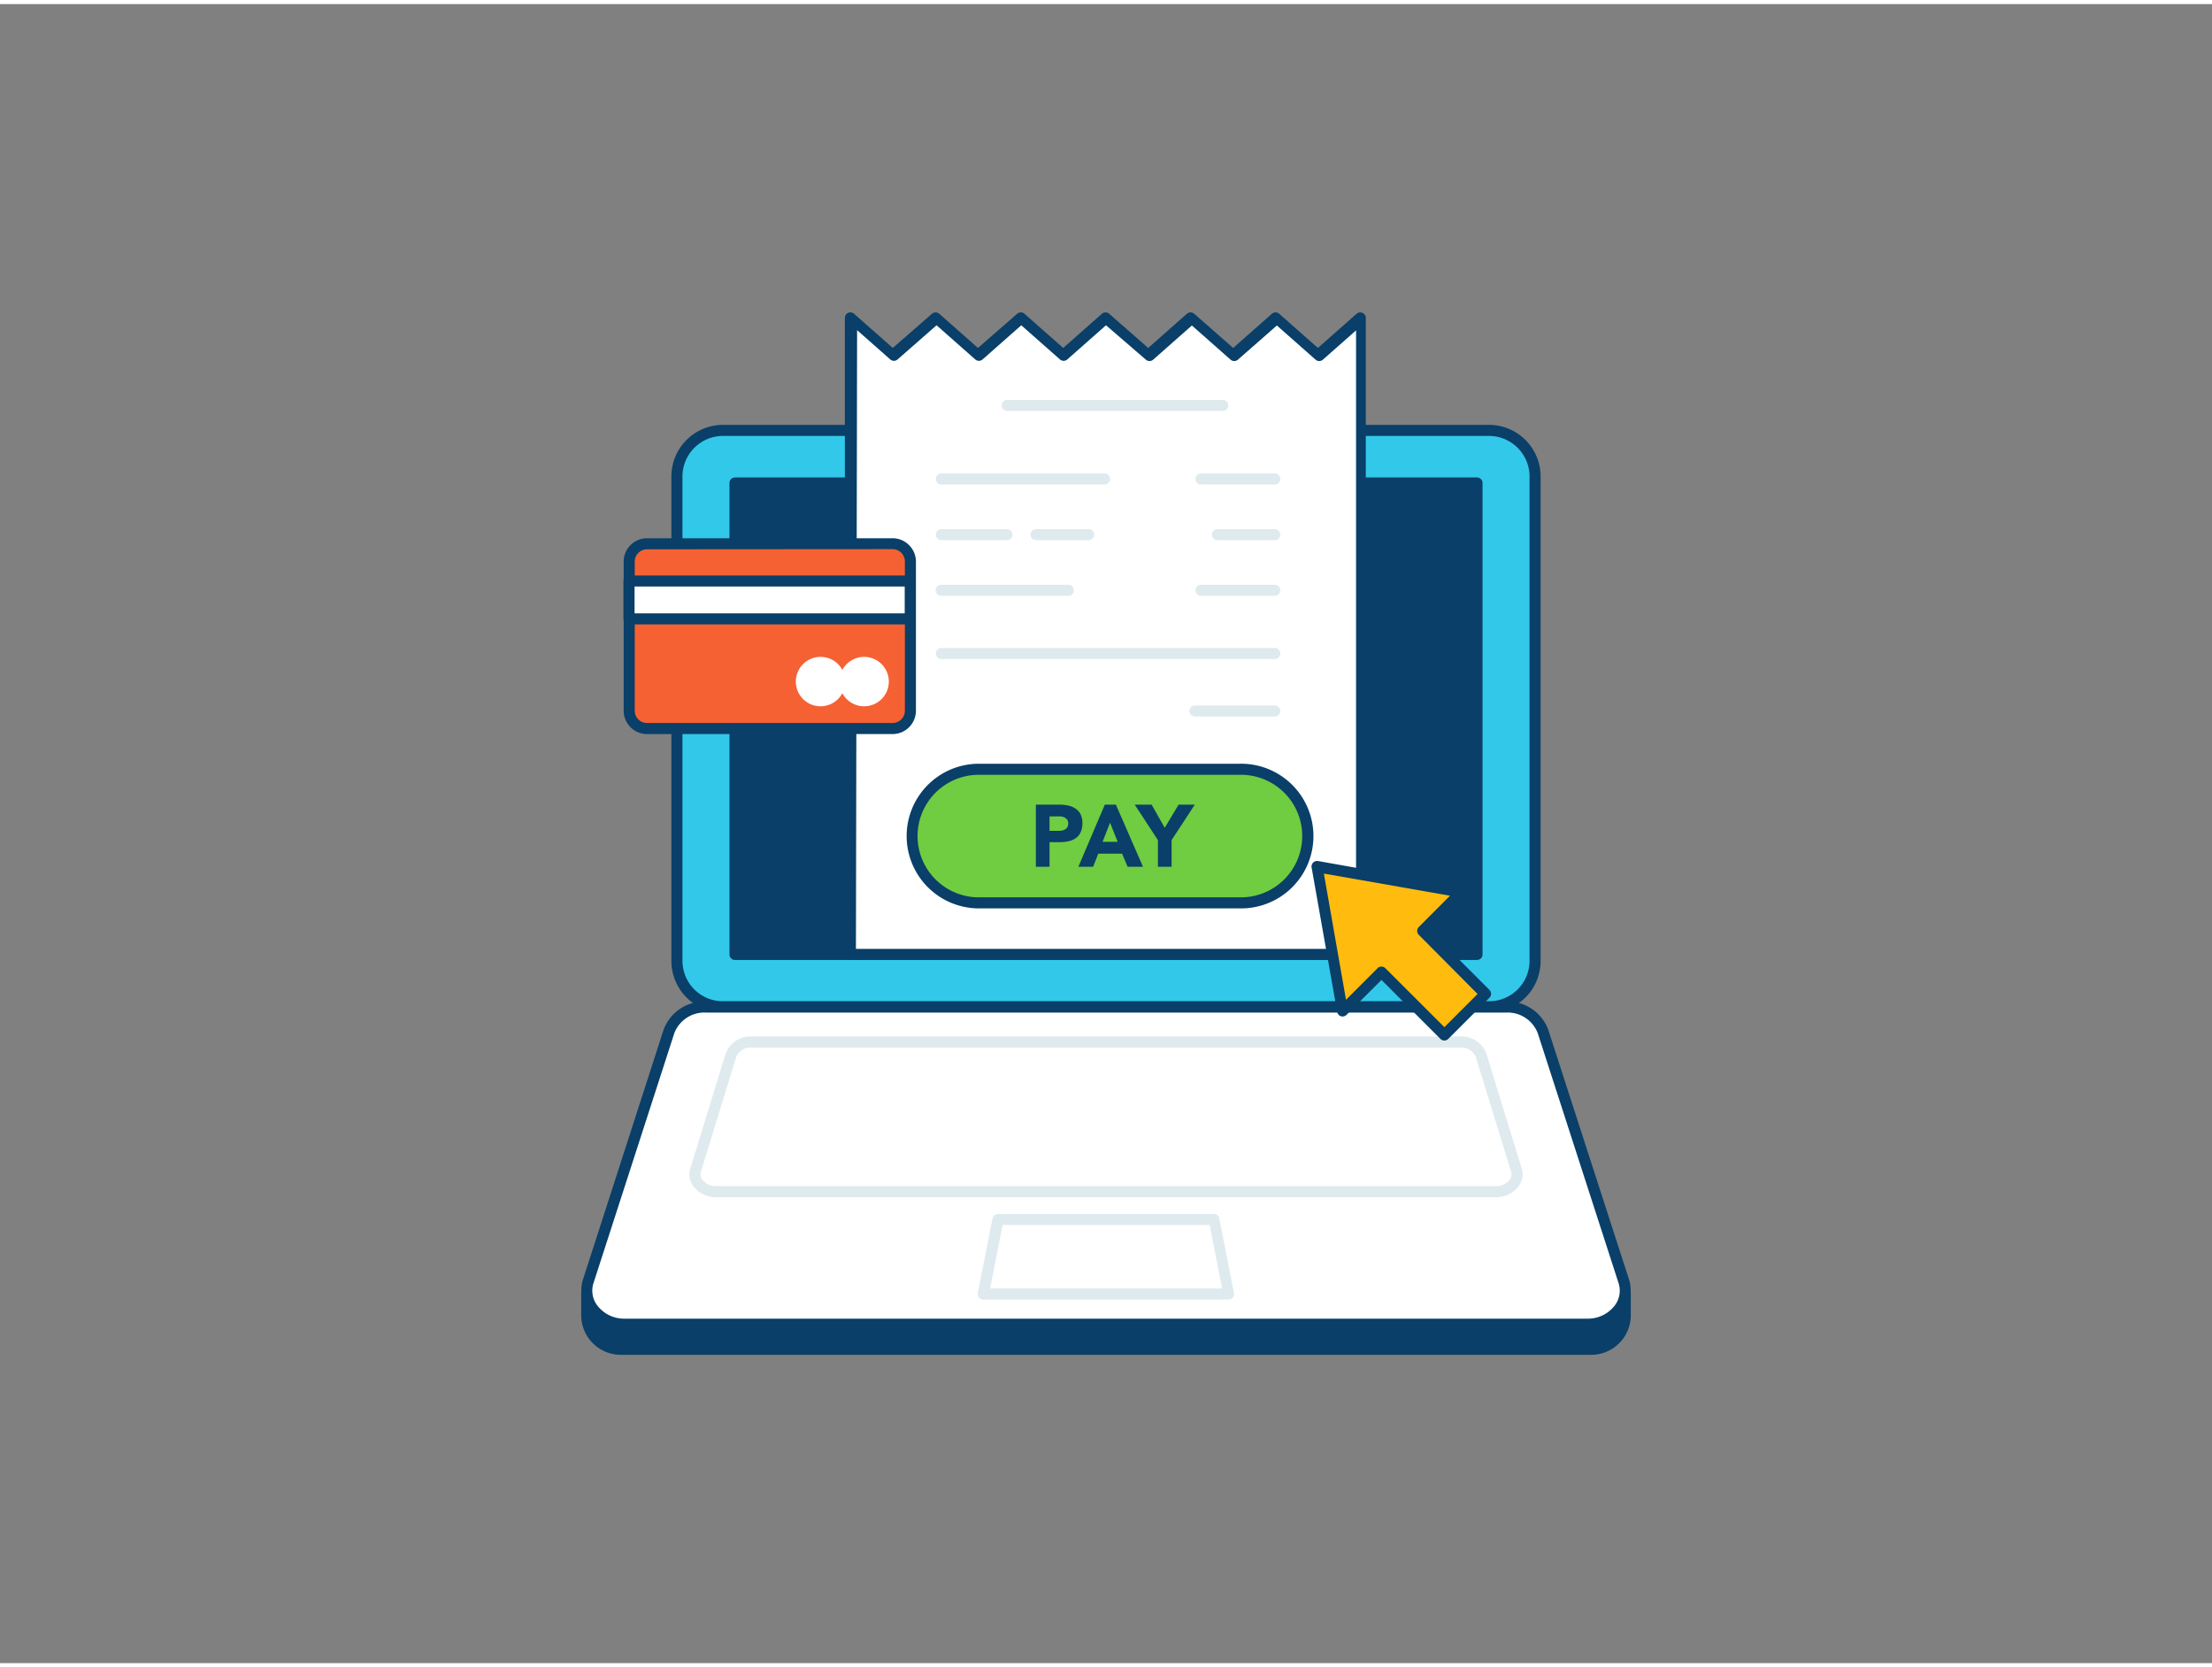 <svg xmlns="http://www.w3.org/2000/svg" viewBox="0 0 400 300" width="406" height="306" class="illustration styles_illustrationTablet__1DWOa"><rect x="0" y="0" width="400" height="300" fill="#808080" stroke="none"/><g id="_294_online_payment_outline" data-name="#294_online_payment_outline"><path d="M106.1,233.25H293.9a0,0,0,0,1,0,0v3.84a6.17,6.17,0,0,1-6.17,6.17H112.27a6.17,6.17,0,0,1-6.17-6.17v-3.84A0,0,0,0,1,106.1,233.25Z" fill="#093f68"></path><path d="M287.73,244.25H112.27a7.17,7.17,0,0,1-7.17-7.16v-3.84a1,1,0,0,1,1-1H293.9a1,1,0,0,1,1,1v3.84A7.17,7.17,0,0,1,287.73,244.25Zm-180.63-10v2.84a5.17,5.17,0,0,0,5.17,5.16H287.73a5.17,5.17,0,0,0,5.17-5.16v-2.84Z" fill="#093f68"></path><rect x="122.41" y="77.09" width="155.18" height="104.28" rx="8.33" fill="#32c8ea"></rect><path d="M269.26,182.36H130.74a9.33,9.33,0,0,1-9.33-9.32V85.41a9.33,9.33,0,0,1,9.33-9.32H269.26a9.33,9.33,0,0,1,9.33,9.32V173A9.33,9.33,0,0,1,269.26,182.36ZM130.74,78.09a7.34,7.34,0,0,0-7.33,7.32V173a7.33,7.33,0,0,0,7.33,7.32H269.26a7.33,7.33,0,0,0,7.33-7.32V85.41a7.34,7.34,0,0,0-7.33-7.32Z" fill="#093f68"></path><path d="M272.42,181.36H127.58a6.79,6.79,0,0,0-6.59,4.41L106.37,231c-1.25,3.89,2,7.76,6.6,7.76H287c4.56,0,7.85-3.87,6.6-7.76L279,185.77A6.79,6.79,0,0,0,272.42,181.36Z" fill="#fff"></path><path d="M287,239.71H113a8.09,8.09,0,0,1-6.58-3.21,6.49,6.49,0,0,1-1-5.86L120,185.46a7.84,7.84,0,0,1,7.55-5.1H272.42a7.84,7.84,0,0,1,7.55,5.1l14.61,45.18a6.49,6.49,0,0,1-1,5.86A8.09,8.09,0,0,1,287,239.71ZM127.58,182.36a5.82,5.82,0,0,0-5.64,3.72l-14.61,45.18a4.43,4.43,0,0,0,.68,4.07,6.09,6.09,0,0,0,5,2.38H287a6.09,6.09,0,0,0,5-2.38,4.43,4.43,0,0,0,.68-4.07l-14.61-45.18a5.82,5.82,0,0,0-5.64-3.72Z" fill="#093f68"></path><rect x="132.91" y="86.6" width="134.17" height="85.25" fill="#093f68"></rect><path d="M267.09,172.85H132.91a1,1,0,0,1-1-1V86.6a1,1,0,0,1,1-1H267.09a1,1,0,0,1,1,1v85.25A1,1,0,0,1,267.09,172.85Zm-133.18-2H266.09V87.6H133.91Z" fill="#093f68"></path><path d="M270.45,215.75H129.55a5.07,5.07,0,0,1-4.13-1.94,3.6,3.6,0,0,1-.59-3.26l6.39-20.78a4.81,4.81,0,0,1,4.72-3.09H264.06a4.81,4.81,0,0,1,4.72,3.09l6.39,20.78a3.6,3.6,0,0,1-.59,3.26A5.07,5.07,0,0,1,270.45,215.75ZM135.94,188.68a2.84,2.84,0,0,0-2.8,1.68l-6.39,20.78a1.61,1.61,0,0,0,.28,1.48,3.12,3.12,0,0,0,2.52,1.13h140.9a3.12,3.12,0,0,0,2.52-1.13,1.61,1.61,0,0,0,.28-1.48l-6.39-20.78a2.84,2.84,0,0,0-2.8-1.68Z" fill="#dfeaef"></path><path d="M222.18,234.25H177.82a1,1,0,0,1-1-1.2l2.66-13.47a1,1,0,0,1,1-.8h39a1,1,0,0,1,1,.8l2.66,13.47a1,1,0,0,1-1,1.2Zm-43.14-2H221l-2.26-11.47H181.3Z" fill="#dfeaef"></path><polygon points="246.22 56.75 246.22 171.84 153.78 171.84 153.78 56.75 161.48 63.51 169.19 56.75 176.89 63.51 184.59 56.75 192.3 63.51 200.01 56.75 207.72 63.51 215.41 56.75 223.12 63.51 230.83 56.75 238.54 63.51 246.22 56.75" fill="#fff"></polygon><path d="M246.22,172.84H153.78a1,1,0,0,1-1-1V56.75a1,1,0,0,1,.58-.91,1,1,0,0,1,1.08.16l7,6.18L168.53,56a1,1,0,0,1,1.32,0l7,6.18L183.94,56a1,1,0,0,1,1.32,0l7,6.18,7-6.18a1,1,0,0,1,1.32,0l7.05,6.18,7-6.18a1,1,0,0,1,1.32,0l7.05,6.18,7-6.18a1,1,0,0,1,1.32,0l7,6.18,7-6.18a1,1,0,0,1,1.66.75V171.84A1,1,0,0,1,246.22,172.84Zm-91.44-2h90.44V59l-6,5.3a1,1,0,0,1-1.32,0l-7-6.18-7.05,6.18a1,1,0,0,1-1.32,0l-7-6.18-7,6.18a1,1,0,0,1-1.32,0L200,58.08l-7,6.18a1,1,0,0,1-1.32,0l-7-6.18-7,6.18a1,1,0,0,1-1.32,0l-7-6.18-7.05,6.18a1,1,0,0,1-1.32,0l-6-5.3Z" fill="#093f68"></path><rect x="164.6" y="138.37" width="71.55" height="24.16" rx="12.08" fill="#70cc40"></rect><path d="M224.07,163.52h-47.4a13.08,13.08,0,0,1,0-26.15h47.4a13.08,13.08,0,1,1,0,26.15Zm-47.4-24.15a11.08,11.08,0,0,0,0,22.15h47.4a11.08,11.08,0,1,0,0-22.15Z" fill="#093f68"></path><path d="M187.32,144.76h4.16a8.61,8.61,0,0,1,1.64.16,3.73,3.73,0,0,1,1.35.55,2.82,2.82,0,0,1,.92,1,3.67,3.67,0,0,1,.34,1.65,3.8,3.8,0,0,1-.32,1.64,2.61,2.61,0,0,1-.87,1.06,3.54,3.54,0,0,1-1.31.56,7.72,7.72,0,0,1-1.64.17h-1.8V156h-2.47Zm2.47,4.74h1.64a3.39,3.39,0,0,0,.64-.06,1.66,1.66,0,0,0,.55-.21,1.12,1.12,0,0,0,.4-.41,1.34,1.34,0,0,0,.15-.66,1.15,1.15,0,0,0-.2-.69,1.36,1.36,0,0,0-.51-.4,1.85,1.85,0,0,0-.68-.18,6.29,6.29,0,0,0-.73,0h-1.26Z" fill="#093f68"></path><path d="M199.79,144.76h2L206.69,156h-2.78l-1-2.37H198.6l-.93,2.37H195Zm.94,3.26-1.35,3.47h2.73Z" fill="#093f68"></path><path d="M209.39,151.18l-4.2-6.42h3.06l2.37,4.19,2.51-4.19h2.93l-4.2,6.42V156h-2.47Z" fill="#093f68"></path><path d="M221.13,73.58h-39a1,1,0,0,1,0-2h39a1,1,0,0,1,0,2Z" fill="#dfeaef"></path><path d="M199.74,86.87H170.23a1,1,0,0,1,0-2h29.51a1,1,0,0,1,0,2Z" fill="#dfeaef"></path><path d="M230.52,86.87H217.18a1,1,0,0,1,0-2h13.34a1,1,0,0,1,0,2Z" fill="#dfeaef"></path><path d="M196.86,96.94h-9.51a1,1,0,1,1,0-2h9.51a1,1,0,0,1,0,2Z" fill="#dfeaef"></path><path d="M182.09,96.94H170.23a1,1,0,1,1,0-2h11.86a1,1,0,0,1,0,2Z" fill="#dfeaef"></path><path d="M230.52,96.94H220.16a1,1,0,0,1,0-2h10.36a1,1,0,1,1,0,2Z" fill="#dfeaef"></path><path d="M193.19,107h-23a1,1,0,0,1,0-2h23a1,1,0,0,1,0,2Z" fill="#dfeaef"></path><path d="M230.52,107H217.18a1,1,0,0,1,0-2h13.34a1,1,0,0,1,0,2Z" fill="#dfeaef"></path><path d="M230.52,118.43H170.23a1,1,0,1,1,0-2h60.29a1,1,0,1,1,0,2Z" fill="#dfeaef"></path><path d="M230.52,128.83H216.08a1,1,0,1,1,0-2h14.44a1,1,0,0,1,0,2Z" fill="#dfeaef"></path><rect x="113.75" y="97.59" width="50.85" height="33.41" rx="3.22" fill="#f56132"></rect><path d="M161.37,132H117a4.22,4.22,0,0,1-4.22-4.22v-27A4.23,4.23,0,0,1,117,96.59h44.4a4.24,4.24,0,0,1,4.23,4.22v27A4.23,4.23,0,0,1,161.37,132ZM117,98.59a2.22,2.22,0,0,0-2.22,2.22v27A2.22,2.22,0,0,0,117,130h44.4a2.23,2.23,0,0,0,2.23-2.22v-27a2.23,2.23,0,0,0-2.23-2.22Z" fill="#093f68"></path><rect x="113.75" y="104.32" width="50.85" height="6.85" fill="#fff"></rect><path d="M164.6,112.17H113.75a1,1,0,0,1-1-1v-6.85a1,1,0,0,1,1-1H164.6a1,1,0,0,1,1,1v6.85A1,1,0,0,1,164.6,112.17Zm-49.85-2H163.6v-4.85H114.75Z" fill="#093f68"></path><circle cx="148.38" cy="122.51" r="4.47" fill="#fff"></circle><circle cx="156.26" cy="122.51" r="4.47" fill="#fff"></circle><polygon points="264.28 160.58 257.26 167.59 268.64 178.97 261.19 186.42 249.81 175.05 242.79 182.07 238.16 155.95 264.28 160.58" fill="#ffbc0e"></polygon><path d="M261.19,187.42a1,1,0,0,1-.71-.29l-10.67-10.67-6.31,6.31a1,1,0,0,1-1.7-.53l-4.62-26.12a1,1,0,0,1,.28-.88,1,1,0,0,1,.88-.28l26.11,4.63a1,1,0,0,1,.53,1.7l-6.3,6.3,10.66,10.67a1,1,0,0,1,0,1.42l-7.45,7.45A1,1,0,0,1,261.19,187.42Zm-11.38-13.37a1,1,0,0,1,.71.29L261.19,185l6-6L256.56,168.3a1,1,0,0,1,0-1.41l5.65-5.66-22.81-4,4,22.82,5.66-5.66A1,1,0,0,1,249.81,174.05Z" fill="#093f68"></path></g></svg>